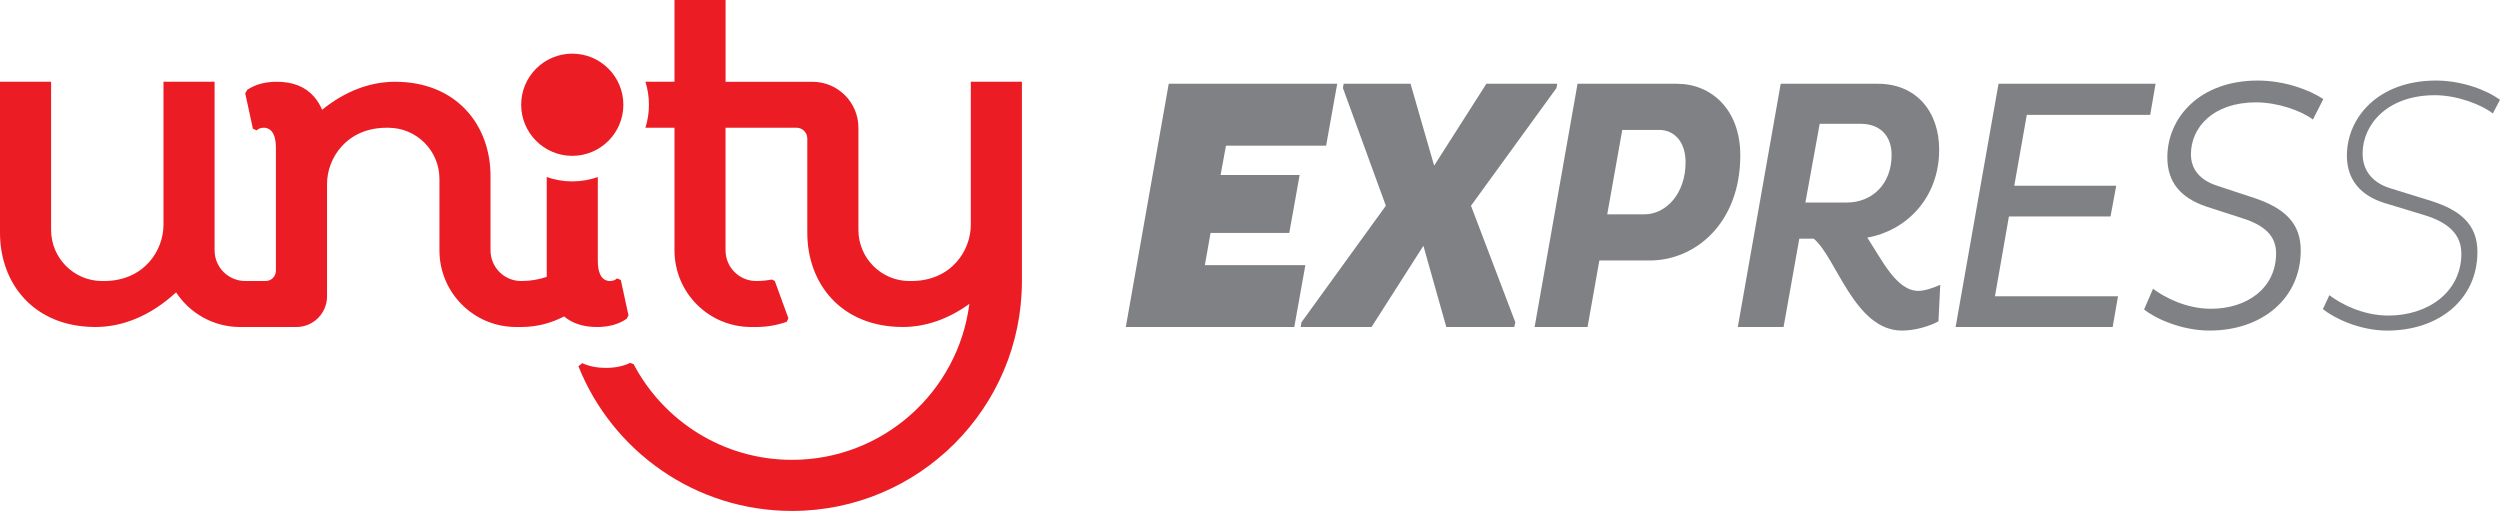 <?xml version="1.0" encoding="utf-8"?>
<!-- Generator: Adobe Illustrator 17.0.0, SVG Export Plug-In . SVG Version: 6.00 Build 0)  -->
<!DOCTYPE svg PUBLIC "-//W3C//DTD SVG 1.1//EN" "http://www.w3.org/Graphics/SVG/1.1/DTD/svg11.dtd">
<svg version="1.1" id="Layer_1" xmlns="http://www.w3.org/2000/svg" xmlns:xlink="http://www.w3.org/1999/xlink" x="0px" y="0px"
	 width="160px" height="33px" viewBox="0 0 160 33" enable-background="new 0 0 160 33" xml:space="preserve">
<g>
	<g>
		<g id="LOGO_FINAL_500px_1_">
			<circle fill="#EC1C24" cx="36.625" cy="6.704" r="3.27"/>
			<path fill="#EC1C24" d="M39.732,17.92l-0.242-0.104c-0.12,0.119-0.272,0.169-0.461,0.169c-0.27,0-0.506-0.161-0.622-0.431
				c-0.093-0.217-0.147-0.437-0.147-0.885v-5.339c-0.512,0.18-1.061,0.279-1.635,0.279c-0.573,0-1.123-0.099-1.634-0.279
				c0,0-0.006,6.286,0,6.391c-0.518,0.172-1.06,0.265-1.636,0.265c-1.084,0-1.962-0.879-1.962-1.962c0-0.015,0-4.764,0-4.764
				c0-3.248-2.166-6.027-6.114-6.027c-1.556,0-3.174,0.581-4.664,1.792c-0.131-0.311-0.303-0.59-0.516-0.836
				c-0.553-0.638-1.348-0.956-2.385-0.956c-0.757,0-1.39,0.174-1.898,0.522l-0.12,0.223l0.49,2.262l0.242,0.104
				c0.119-0.12,0.272-0.17,0.461-0.17c0.27,0,0.505,0.162,0.622,0.431c0.093,0.218,0.147,0.438,0.147,0.886v7.839l0,0
				c0,0.362-0.294,0.654-0.654,0.654h-1.308c-1.083,0-1.962-0.879-1.962-1.962v-1.559V5.233h-3.271v9.156
				c0,1.635-1.236,3.597-3.815,3.597c-0.017,0-0.088,0-0.108,0c-1.806,0-3.27-1.465-3.27-3.27V5.233H0v9.668
				c0,3.248,2.167,6.027,6.114,6.027c1.718,0,3.511-0.708,5.125-2.19l0.032-0.024c0.877,1.333,2.385,2.215,4.1,2.215
				c0.059,0,3.597,0,3.597,0c1.083,0,1.962-0.879,1.962-1.961v-7.194c0-1.636,1.238-3.598,3.816-3.598c0.017,0,0.089,0,0.108,0
				c1.806,0,3.27,1.465,3.27,3.27c0,0,0,3.652,0,4.578c0,2.709,2.196,4.904,4.905,4.904c0.055,0,0.273,0,0.327,0
				c0.992,0,1.926-0.246,2.745-0.679c0.531,0.452,1.232,0.679,2.104,0.679c0.757,0,1.39-0.174,1.899-0.523l0.119-0.224L39.732,17.92
				z"/>
			<path fill="#EC1C24" d="M62.132,5.233v9.156c0,1.635-1.237,3.597-3.815,3.597c-0.017,0-0.089,0-0.109,0
				c-1.806,0-3.269-1.465-3.269-3.27v-6.54c0-1.625-1.318-2.942-2.943-2.942l0,0l0,0c-0.57,0-5.559,0-5.559,0V0h-3.27v5.233h-1.86
				c0.146,0.464,0.225,0.958,0.225,1.471c0,0.512-0.08,1.007-0.225,1.471h1.86c0,0,0,7.787,0,7.849c0,2.709,2.196,4.904,4.905,4.904
				c0.056,0,0.273,0,0.327,0c0.685,0,1.342-0.118,1.953-0.334l0.105-0.225l-0.871-2.39l-0.191-0.089
				c-0.323,0.062-0.656,0.095-0.997,0.095c-1.084,0-1.963-0.879-1.963-1.962c0-0.015,0-7.849,0-7.849h4.578v0.002
				c0.352,0.018,0.634,0.301,0.652,0.653h0.002v6.071c0,3.248,2.166,6.027,6.114,6.027c1.416,0,2.883-0.481,4.258-1.48
				c-0.718,5.63-5.527,9.983-11.352,9.983c-4.403,0-8.224-2.487-10.139-6.131l-0.222-0.074c-0.002,0.002-0.006,0.003-0.007,0.004
				c-0.437,0.209-0.949,0.315-1.535,0.315c-0.583,0-1.088-0.101-1.518-0.303l-0.246,0.202c0.001,0,0.001,0.002,0.001,0.003
				c2.169,5.423,7.469,9.254,13.666,9.254c8.126,0,14.716-6.589,14.716-14.716V5.233H62.132z"/>
		</g>
	</g>
	<g>
		<path fill="#808184" d="M72.052,20.928l2.747-15.568h10.783l-0.71,3.961h-6.41l-0.343,1.877h5.059l-0.664,3.709h-5.037
			l-0.366,2.06h6.433l-0.71,3.961H72.052z"/>
		<path fill="#808184" d="M99.614,5.635l-5.471,7.532l2.839,7.463l-0.069,0.298h-4.35l-1.465-5.197l-3.32,5.197h-4.533l0.046-0.298
			l5.403-7.463l-2.747-7.532l0.046-0.275h4.281l1.511,5.242l3.343-5.242h4.533L99.614,5.635z"/>
		<path fill="#808184" d="M100.963,5.361h6.364c2.175,0,4.052,1.626,4.052,4.579c0,4.35-2.885,6.731-5.792,6.731h-3.228
			l-0.756,4.258h-3.388L100.963,5.361z M103.825,8.314l-0.962,5.403h2.381c1.351,0,2.633-1.282,2.633-3.343
			c0-1.282-0.71-2.06-1.694-2.06H103.825z"/>
		<path fill="#808184" d="M113.965,5.361h6.227c2.45,0,3.915,1.785,3.915,4.212c0,3.182-2.198,5.22-4.602,5.632
			c0.961,1.465,1.877,3.411,3.274,3.411c0.389,0,0.939-0.183,1.397-0.389l-0.114,2.335c-0.572,0.321-1.511,0.595-2.335,0.595
			c-3.045,0-4.212-4.716-5.655-5.884h-0.916l-1.007,5.655h-2.93L113.965,5.361z M115.545,12.961h2.656
			c1.58,0,2.862-1.145,2.862-3.045c0-1.282-0.801-1.992-1.969-1.992h-2.633L115.545,12.961z"/>
		<path fill="#808184" d="M125.159,20.928l2.747-15.568h10.05l-0.343,1.992h-7.898l-0.801,4.533h6.525l-0.366,1.969h-6.502
			l-0.893,5.105h7.875l-0.343,1.969H125.159z"/>
		<path fill="#808184" d="M137.794,18.479c0.733,0.549,2.106,1.282,3.709,1.282c2.289,0,4.167-1.305,4.167-3.548
			c0-1.099-0.71-1.786-2.152-2.244l-2.335-0.755c-1.603-0.55-2.473-1.534-2.473-3.137c0-2.564,2.083-4.922,5.792-4.922
			c1.694,0,3.32,0.595,4.189,1.19l-0.664,1.305c-0.756-0.573-2.267-1.099-3.64-1.099c-2.747,0-4.167,1.603-4.167,3.319
			c0,1.007,0.618,1.671,1.671,2.015l2.427,0.801c1.877,0.641,2.93,1.58,2.93,3.342c0,3.068-2.473,5.128-5.838,5.128
			c-1.809,0-3.48-0.778-4.189-1.351L137.794,18.479z"/>
		<path fill="#808184" d="M149.08,18.891c0.687,0.527,2.106,1.305,3.777,1.305c2.541,0,4.67-1.511,4.67-3.961
			c0-1.213-0.801-1.991-2.381-2.472l-2.564-0.778c-1.511-0.481-2.381-1.488-2.381-3.022c0-2.45,2.015-4.808,5.7-4.808
			c1.671,0,3.274,0.618,4.098,1.236l-0.458,0.87c-0.733-0.572-2.289-1.168-3.709-1.168c-3.045,0-4.625,1.877-4.625,3.732
			c0,1.122,0.664,1.9,1.831,2.243l2.587,0.801c1.854,0.595,2.93,1.511,2.93,3.251c0,3.068-2.495,5.037-5.769,5.037
			c-1.786,0-3.411-0.801-4.121-1.374L149.08,18.891z"/>
	</g>
</g>
</svg>
